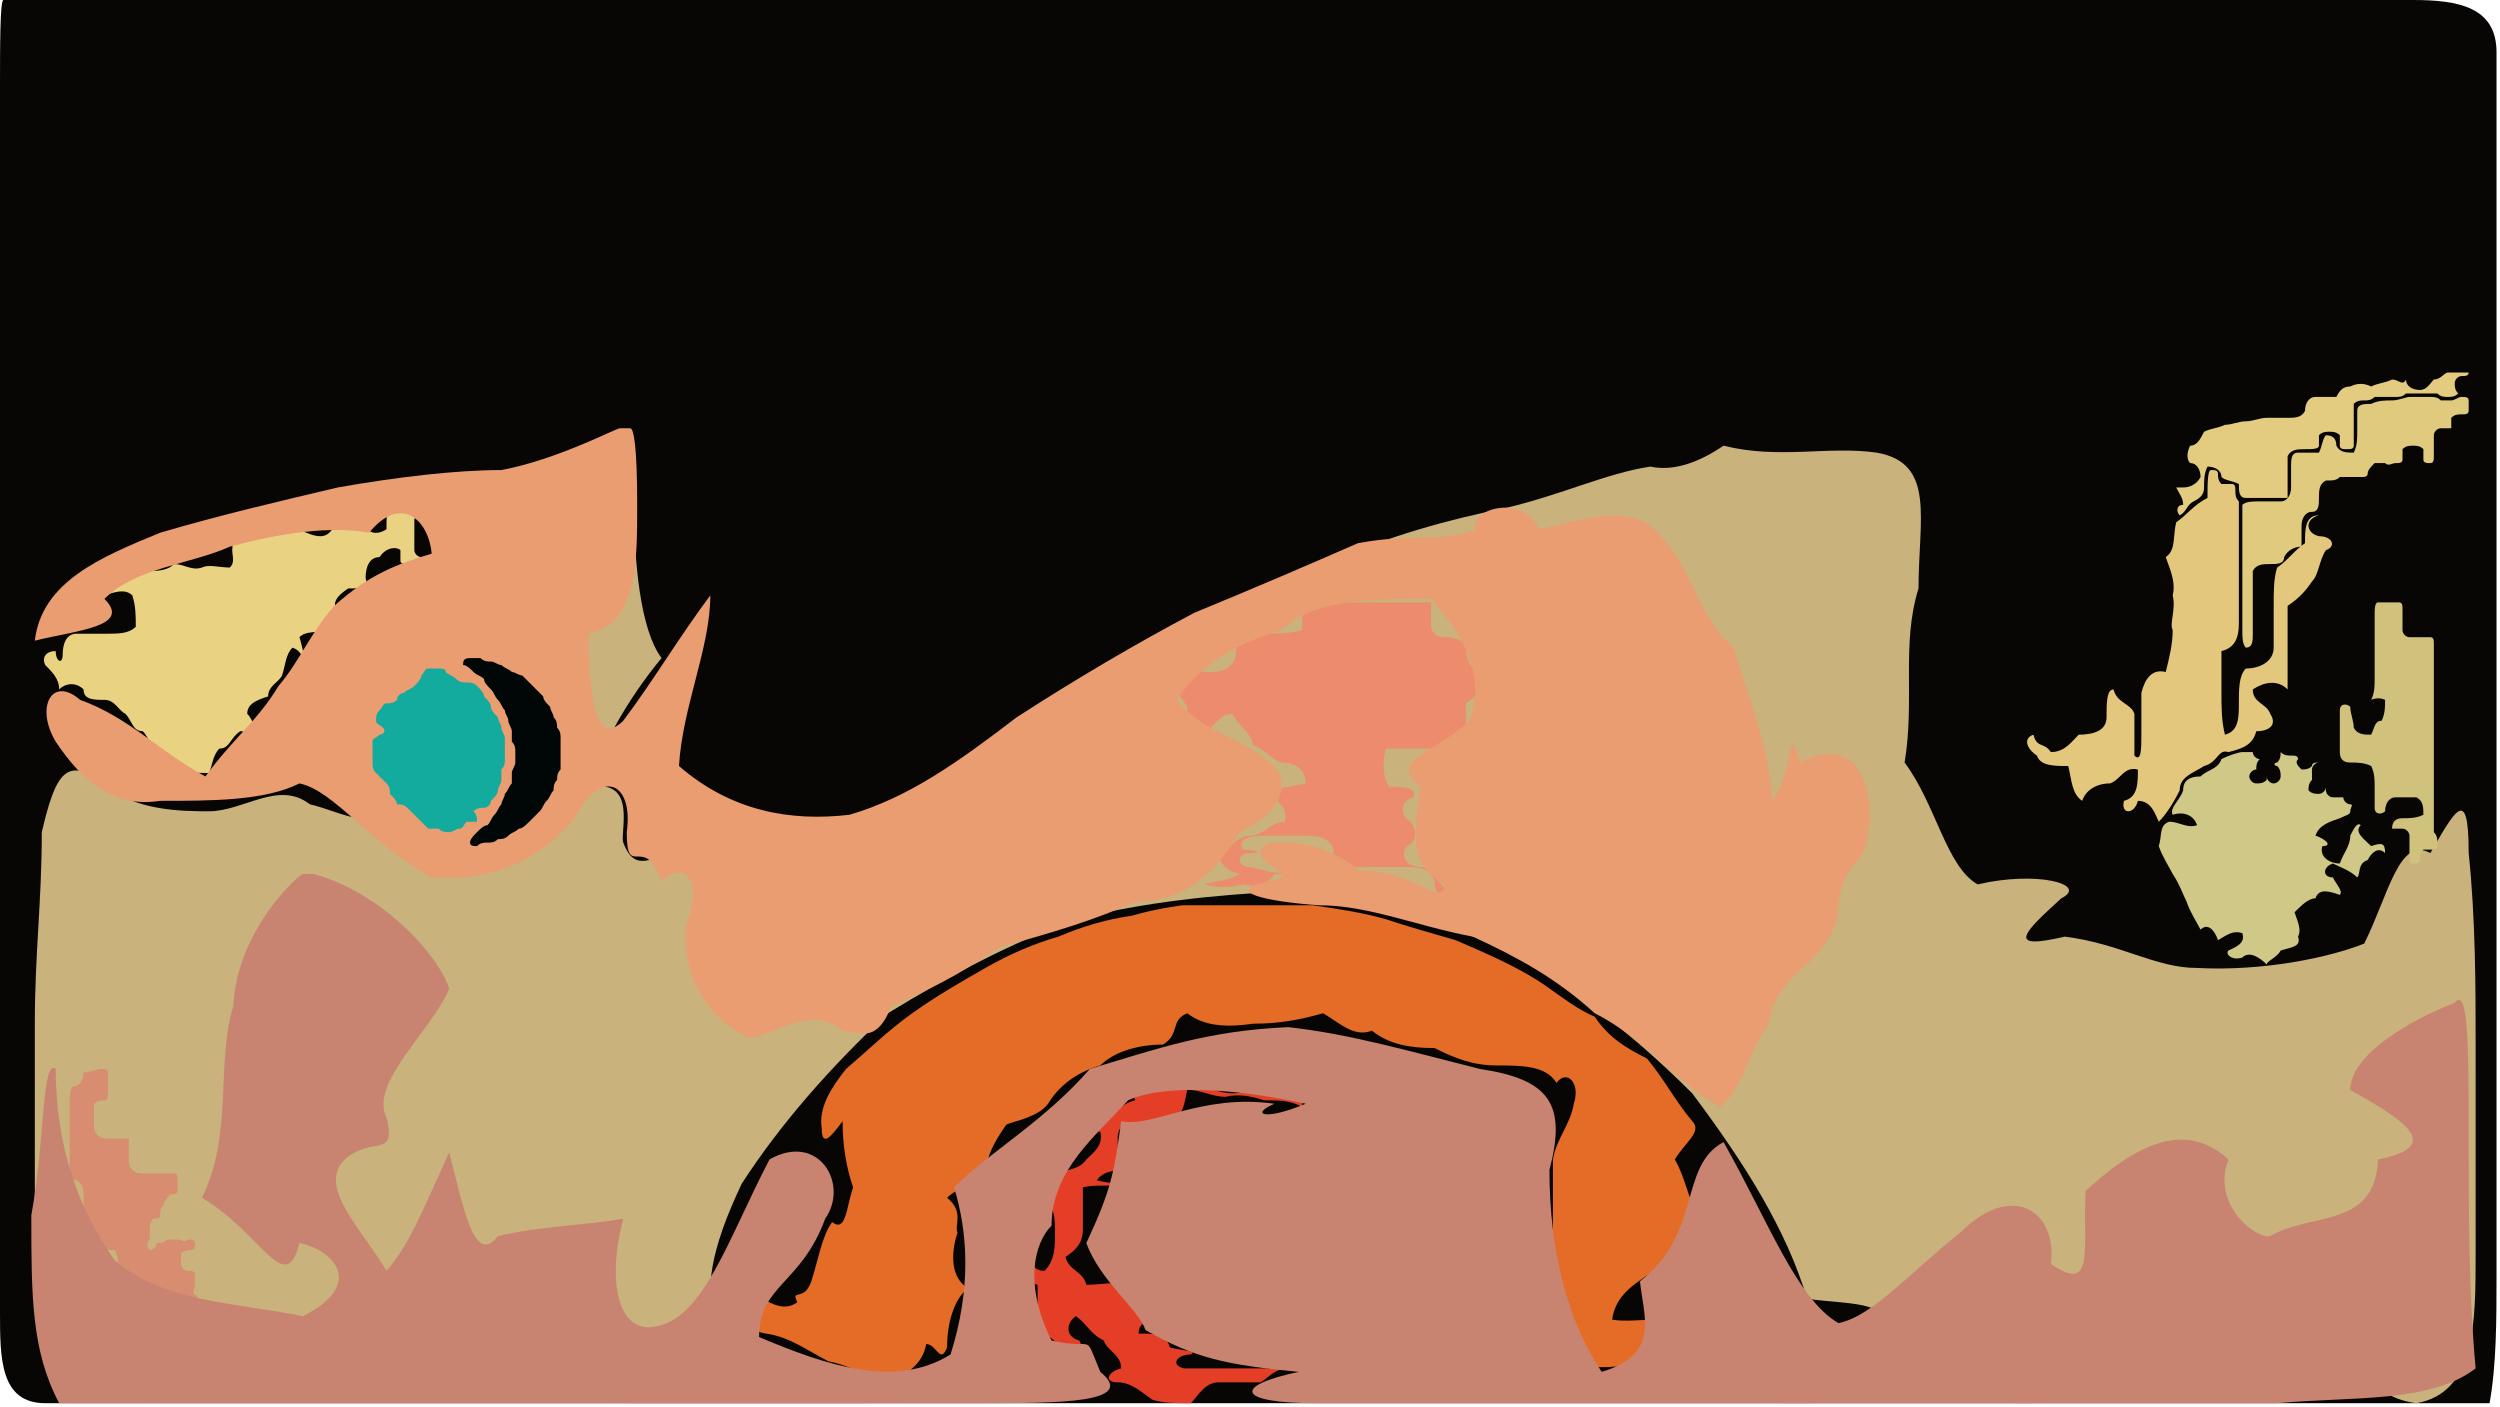 <?xml version="1.0" ?>
<svg xmlns="http://www.w3.org/2000/svg" version="1.1" width="718" height="404">
  <defs/>
  <g>
    <path d="M 1.0 0.0 C 2.0 0.0 3.0 0.0 4.0 0.0 C 5.0 0.0 6.0 0.0 7.0 0.0 C 8.0 0.0 17.0 0.0 30.0 0.0 C 43.0 0.0 56.0 0.0 69.0 0.0 C 82.0 0.0 95.0 0.0 108.0 0.0 C 121.0 0.0 134.0 0.0 147.0 0.0 C 160.0 0.0 173.0 0.0 186.0 0.0 C 199.0 0.0 212.0 0.0 225.0 0.0 C 238.0 0.0 251.0 0.0 264.0 0.0 C 277.0 0.0 290.0 0.0 303.0 0.0 C 316.0 0.0 329.0 0.0 342.0 0.0 C 355.0 0.0 368.0 0.0 381.0 0.0 C 394.0 0.0 407.0 0.0 420.0 0.0 C 433.0 0.0 446.0 0.0 459.0 0.0 C 472.0 0.0 485.0 0.0 498.0 0.0 C 511.0 0.0 524.0 0.0 537.0 0.0 C 550.0 0.0 563.0 0.0 576.0 0.0 C 589.0 0.0 602.0 0.0 615.0 0.0 C 628.0 0.0 641.0 0.0 654.0 0.0 C 667.0 0.0 680.0 0.0 693.0 0.0 C 706.0 0.0 717.0 2.0 717.0 15.0 C 717.0 28.0 717.0 41.0 717.0 54.0 C 717.0 67.0 717.0 80.0 717.0 93.0 C 717.0 106.0 717.0 119.0 717.0 132.0 C 717.0 145.0 717.0 158.0 717.0 171.0 C 717.0 184.0 717.0 197.0 717.0 210.0 C 717.0 223.0 717.0 236.0 717.0 249.0 C 717.0 262.0 717.0 275.0 717.0 288.0 C 717.0 301.0 717.0 314.0 717.0 327.0 C 717.0 340.0 717.0 353.0 717.0 366.0 C 717.0 379.0 717.0 392.0 715.0 403.0 C 702.0 403.0 689.0 403.0 676.0 403.0 C 663.0 403.0 650.0 403.0 637.0 403.0 C 624.0 403.0 611.0 403.0 598.0 403.0 C 585.0 403.0 572.0 403.0 559.0 403.0 C 546.0 403.0 533.0 403.0 520.0 403.0 C 507.0 403.0 494.0 403.0 481.0 403.0 C 468.0 403.0 455.0 403.0 442.0 403.0 C 429.0 403.0 416.0 403.0 403.0 403.0 C 390.0 403.0 377.0 403.0 364.0 403.0 C 351.0 403.0 338.0 403.0 325.0 403.0 C 312.0 403.0 299.0 403.0 286.0 403.0 C 273.0 403.0 260.0 403.0 247.0 403.0 C 234.0 403.0 221.0 403.0 208.0 403.0 C 195.0 403.0 182.0 403.0 169.0 403.0 C 156.0 403.0 143.0 403.0 130.0 403.0 C 117.0 403.0 104.0 403.0 91.0 403.0 C 78.0 403.0 65.0 403.0 52.0 403.0 C 39.0 403.0 26.0 403.0 13.0 403.0 C 0.0 403.0 0.0 390.0 0.0 377.0 C 0.0 364.0 0.0 351.0 0.0 338.0 C 0.0 325.0 0.0 312.0 0.0 299.0 C 0.0 286.0 0.0 273.0 0.0 260.0 C 0.0 247.0 0.0 234.0 0.0 221.0 C 0.0 208.0 0.0 195.0 0.0 182.0 C 0.0 169.0 0.0 156.0 0.0 143.0 C 0.0 130.0 0.0 117.0 0.0 104.0 C 0.0 91.0 0.0 78.0 0.0 65.0 C 0.0 52.0 0.0 39.0 0.0 26.0 C 0.0 13.0 0.0 0.0 1.0 0.0" stroke-width="0.0" fill="rgb(8, 6, 5)" opacity="1.0" stroke="rgb(67, 230, 155)" stroke-opacity="0.529" stroke-linecap="round" stroke-linejoin="round"/>
    <path d="M 176.0 124.0 C 177.0 124.0 181.0 124.0 182.0 142.0 C 182.0 162.0 184.0 181.0 190.0 189.0 C 180.0 201.0 171.0 217.0 170.0 226.0 C 183.0 224.0 178.0 239.0 179.0 242.0 C 182.0 250.0 186.0 247.0 193.0 245.0 C 207.0 245.0 225.0 241.0 238.0 249.0 C 247.0 237.0 264.0 231.0 279.0 224.0 C 289.0 210.0 304.0 200.0 324.0 188.0 C 343.0 178.0 361.0 169.0 381.0 162.0 C 398.0 154.0 417.0 149.0 432.0 146.0 C 449.0 142.0 461.0 136.0 474.0 134.0 C 483.0 136.0 492.0 130.0 495.0 128.0 C 511.0 132.0 525.0 128.0 539.0 130.0 C 556.0 133.0 551.0 149.0 551.0 169.0 C 546.0 185.0 550.0 201.0 547.0 219.0 C 556.0 231.0 559.0 249.0 568.0 254.0 C 585.0 250.0 600.0 254.0 592.0 258.0 C 581.0 268.0 576.0 273.0 593.0 269.0 C 609.0 271.0 619.0 278.0 631.0 278.0 C 650.0 279.0 669.0 275.0 679.0 271.0 C 686.0 257.0 689.0 240.0 698.0 245.0 C 705.0 233.0 709.0 225.0 709.0 245.0 C 711.0 264.0 711.0 284.0 711.0 300.0 C 711.0 320.0 711.0 340.0 711.0 360.0 C 711.0 380.0 711.0 400.0 694.0 403.0 C 678.0 401.0 677.0 386.0 670.0 391.0 C 669.0 403.0 649.0 403.0 638.0 397.0 C 656.0 391.0 656.0 387.0 637.0 393.0 C 620.0 403.0 600.0 403.0 580.0 403.0 C 560.0 403.0 563.0 400.0 583.0 395.0 C 603.0 389.0 598.0 388.0 578.0 393.0 C 558.0 398.0 538.0 403.0 520.0 403.0 C 500.0 403.0 480.0 403.0 485.0 400.0 C 505.0 390.0 525.0 382.0 541.0 386.0 C 545.0 373.0 533.0 375.0 519.0 373.0 C 513.0 353.0 501.0 334.0 486.0 314.0 C 467.0 295.0 448.0 281.0 429.0 271.0 C 409.0 264.0 389.0 259.0 369.0 256.0 C 349.0 257.0 329.0 259.0 309.0 264.0 C 290.0 271.0 273.0 280.0 255.0 291.0 C 238.0 307.0 224.0 323.0 213.0 340.0 C 205.0 357.0 199.0 375.0 210.0 388.0 C 230.0 391.0 245.0 401.0 265.0 401.0 C 284.0 403.0 264.0 403.0 244.0 403.0 C 224.0 403.0 204.0 403.0 184.0 403.0 C 164.0 403.0 144.0 403.0 124.0 394.0 C 107.0 387.0 89.0 397.0 69.0 393.0 C 58.0 393.0 54.0 394.0 45.0 403.0 C 25.0 403.0 10.0 398.0 20.0 386.0 C 19.0 384.0 10.0 374.0 10.0 354.0 C 10.0 334.0 10.0 314.0 10.0 294.0 C 10.0 274.0 12.0 259.0 12.0 239.0 C 16.0 222.0 19.0 217.0 30.0 225.0 C 38.0 233.0 53.0 233.0 60.0 233.0 C 70.0 233.0 80.0 224.0 89.0 231.0 C 98.0 233.0 113.0 242.0 104.0 224.0 C 105.0 204.0 121.0 189.0 117.0 184.0 C 116.0 174.0 134.0 175.0 136.0 160.0 C 132.0 148.0 134.0 136.0 150.0 138.0 C 155.0 134.0 175.0 124.0 176.0 124.0" stroke-width="0.0" fill="rgb(201, 178, 123)" opacity="1.0" stroke="rgb(117, 129, 124)" stroke-opacity="0.603" stroke-linecap="round" stroke-linejoin="round"/>
    <path d="M 340.0 260.0 C 341.0 260.0 342.0 260.0 343.0 260.0 C 344.0 260.0 345.0 260.0 346.0 260.0 C 347.0 260.0 348.0 260.0 349.0 260.0 C 350.0 260.0 351.0 260.0 352.0 260.0 C 353.0 260.0 354.0 260.0 355.0 260.0 C 356.0 260.0 357.0 260.0 358.0 260.0 C 359.0 260.0 360.0 260.0 361.0 260.0 C 362.0 260.0 363.0 260.0 364.0 260.0 C 365.0 260.0 366.0 260.0 367.0 260.0 C 368.0 260.0 370.0 260.0 377.0 260.0 C 384.0 261.0 391.0 262.0 398.0 264.0 C 404.0 266.0 411.0 268.0 418.0 270.0 C 425.0 273.0 432.0 276.0 439.0 280.0 C 446.0 284.0 451.0 289.0 458.0 292.0 C 462.0 298.0 467.0 301.0 473.0 304.0 C 478.0 310.0 481.0 316.0 486.0 322.0 C 489.0 325.0 484.0 328.0 481.0 333.0 C 484.0 338.0 485.0 345.0 488.0 350.0 C 486.0 356.0 479.0 361.0 475.0 365.0 C 469.0 369.0 464.0 372.0 463.0 379.0 C 469.0 380.0 475.0 378.0 479.0 380.0 C 480.0 387.0 474.0 388.0 469.0 391.0 C 466.0 393.0 459.0 393.0 452.0 392.0 C 451.0 386.0 451.0 379.0 448.0 374.0 C 446.0 368.0 446.0 361.0 446.0 354.0 C 446.0 347.0 446.0 340.0 446.0 333.0 C 447.0 327.0 451.0 323.0 452.0 317.0 C 454.0 311.0 450.0 307.0 447.0 311.0 C 444.0 306.0 437.0 306.0 430.0 306.0 C 423.0 306.0 418.0 304.0 412.0 301.0 C 405.0 301.0 399.0 300.0 394.0 296.0 C 389.0 298.0 385.0 294.0 380.0 291.0 C 373.0 293.0 367.0 294.0 360.0 294.0 C 353.0 295.0 346.0 295.0 341.0 291.0 C 336.0 293.0 339.0 297.0 334.0 300.0 C 327.0 300.0 320.0 302.0 316.0 306.0 C 309.0 308.0 304.0 312.0 301.0 317.0 C 298.0 321.0 291.0 322.0 289.0 323.0 C 287.0 326.0 284.0 330.0 283.0 336.0 C 283.0 340.0 276.0 340.0 272.0 344.0 C 277.0 348.0 274.0 352.0 275.0 354.0 C 273.0 360.0 273.0 367.0 278.0 370.0 C 274.0 373.0 272.0 380.0 272.0 387.0 C 270.0 392.0 269.0 386.0 266.0 386.0 C 265.0 392.0 260.0 395.0 255.0 397.0 C 250.0 396.0 244.0 392.0 238.0 391.0 C 232.0 388.0 227.0 384.0 220.0 383.0 C 213.0 382.0 211.0 376.0 217.0 371.0 C 220.0 374.0 225.0 377.0 229.0 374.0 C 227.0 370.0 231.0 374.0 233.0 368.0 C 235.0 362.0 236.0 355.0 239.0 351.0 C 243.0 354.0 243.0 347.0 245.0 341.0 C 243.0 335.0 242.0 329.0 242.0 322.0 C 239.0 326.0 236.0 330.0 236.0 324.0 C 235.0 318.0 239.0 312.0 243.0 307.0 C 250.0 301.0 255.0 296.0 262.0 291.0 C 269.0 286.0 276.0 282.0 283.0 278.0 C 290.0 274.0 297.0 271.0 304.0 269.0 C 311.0 266.0 318.0 264.0 325.0 263.0 C 332.0 261.0 339.0 260.0 340.0 260.0" stroke-width="0.0" fill="rgb(228, 108, 38)" opacity="1.0" stroke="rgb(52, 191, 23)" stroke-opacity="0.514" stroke-linecap="round" stroke-linejoin="round"/>
    <path d="M 375.0 173.0 C 376.0 173.0 377.0 173.0 378.0 173.0 C 379.0 173.0 380.0 173.0 381.0 173.0 C 382.0 173.0 383.0 173.0 384.0 173.0 C 385.0 173.0 386.0 173.0 387.0 173.0 C 388.0 173.0 389.0 173.0 390.0 173.0 C 391.0 173.0 392.0 173.0 393.0 173.0 C 394.0 173.0 395.0 173.0 396.0 173.0 C 397.0 173.0 398.0 173.0 399.0 173.0 C 400.0 173.0 401.0 173.0 402.0 173.0 C 403.0 173.0 404.0 173.0 405.0 173.0 C 406.0 173.0 407.0 173.0 408.0 173.0 C 409.0 173.0 410.0 173.0 411.0 173.0 C 411.0 174.0 411.0 175.0 411.0 176.0 C 411.0 177.0 411.0 178.0 411.0 179.0 C 411.0 180.0 411.0 181.0 412.0 182.0 C 413.0 183.0 414.0 183.0 415.0 183.0 C 416.0 183.0 420.0 183.0 421.0 186.0 C 421.0 190.0 423.0 193.0 426.0 194.0 C 426.0 198.0 424.0 200.0 421.0 202.0 C 421.0 206.0 421.0 210.0 421.0 214.0 C 418.0 215.0 414.0 215.0 410.0 215.0 C 406.0 215.0 402.0 215.0 398.0 215.0 C 397.0 219.0 397.0 223.0 399.0 226.0 C 403.0 226.0 407.0 226.0 406.0 229.0 C 402.0 230.0 402.0 234.0 405.0 236.0 C 407.0 238.0 407.0 242.0 404.0 243.0 C 402.0 246.0 404.0 249.0 408.0 249.0 C 412.0 249.0 412.0 253.0 415.0 255.0 C 416.0 258.0 419.0 260.0 417.0 262.0 C 415.0 259.0 412.0 257.0 412.0 253.0 C 411.0 249.0 407.0 249.0 403.0 249.0 C 399.0 249.0 395.0 249.0 391.0 249.0 C 387.0 249.0 383.0 249.0 383.0 245.0 C 383.0 241.0 379.0 240.0 375.0 240.0 C 371.0 240.0 367.0 240.0 363.0 240.0 C 359.0 240.0 355.0 241.0 357.0 244.0 C 361.0 244.0 363.0 245.0 359.0 245.0 C 355.0 245.0 355.0 249.0 359.0 249.0 C 363.0 250.0 367.0 251.0 371.0 251.0 C 374.0 252.0 372.0 255.0 370.0 253.0 C 374.0 252.0 370.0 251.0 366.0 251.0 C 364.0 254.0 361.0 255.0 357.0 254.0 C 353.0 255.0 349.0 255.0 346.0 254.0 C 349.0 253.0 353.0 253.0 356.0 251.0 C 352.0 250.0 350.0 248.0 350.0 244.0 C 354.0 244.0 355.0 240.0 359.0 240.0 C 363.0 240.0 365.0 236.0 369.0 236.0 C 370.0 232.0 367.0 230.0 364.0 228.0 C 367.0 226.0 371.0 226.0 375.0 225.0 C 375.0 221.0 372.0 219.0 368.0 219.0 C 365.0 218.0 363.0 215.0 360.0 214.0 C 359.0 210.0 356.0 209.0 354.0 205.0 C 350.0 205.0 349.0 209.0 346.0 210.0 C 342.0 210.0 341.0 207.0 341.0 203.0 C 339.0 200.0 337.0 198.0 337.0 194.0 C 340.0 193.0 344.0 193.0 348.0 193.0 C 352.0 193.0 355.0 191.0 355.0 187.0 C 355.0 183.0 358.0 182.0 362.0 182.0 C 366.0 182.0 370.0 182.0 374.0 181.0 C 374.0 177.0 374.0 173.0 375.0 173.0" stroke-width="0.0" fill="rgb(236, 140, 109)" opacity="1.0" stroke="rgb(48, 229, 147)" stroke-opacity="0.837" stroke-linecap="round" stroke-linejoin="round"/>
    <path d="M 323.0 311.0 C 324.0 311.0 325.0 311.0 326.0 312.0 C 327.0 312.0 328.0 312.0 329.0 312.0 C 330.0 312.0 331.0 312.0 332.0 312.0 C 335.0 312.0 339.0 311.0 343.0 312.0 C 347.0 312.0 350.0 314.0 354.0 314.0 C 358.0 314.0 361.0 312.0 365.0 312.0 C 369.0 312.0 373.0 312.0 374.0 316.0 C 374.0 320.0 374.0 322.0 371.0 320.0 C 369.0 323.0 366.0 321.0 362.0 321.0 C 358.0 321.0 354.0 321.0 351.0 320.0 C 355.0 321.0 359.0 321.0 363.0 321.0 C 367.0 320.0 371.0 320.0 374.0 318.0 C 371.0 316.0 367.0 316.0 363.0 316.0 C 360.0 315.0 356.0 314.0 352.0 315.0 C 348.0 315.0 345.0 313.0 341.0 313.0 C 340.0 317.0 340.0 321.0 336.0 321.0 C 332.0 321.0 330.0 324.0 333.0 326.0 C 333.0 326.0 329.0 326.0 326.0 324.0 C 324.0 321.0 321.0 323.0 321.0 327.0 C 321.0 331.0 321.0 335.0 325.0 336.0 C 321.0 336.0 317.0 336.0 315.0 339.0 C 319.0 340.0 323.0 340.0 323.0 340.0 C 319.0 341.0 315.0 340.0 311.0 341.0 C 311.0 345.0 311.0 349.0 311.0 353.0 C 311.0 357.0 309.0 359.0 306.0 361.0 C 307.0 365.0 311.0 365.0 312.0 369.0 C 316.0 369.0 320.0 368.0 324.0 369.0 C 326.0 372.0 329.0 374.0 327.0 374.0 C 327.0 378.0 331.0 379.0 335.0 379.0 C 331.0 379.0 327.0 379.0 327.0 383.0 C 331.0 383.0 335.0 383.0 336.0 387.0 C 340.0 388.0 344.0 388.0 342.0 389.0 C 338.0 389.0 336.0 392.0 340.0 393.0 C 344.0 393.0 348.0 393.0 352.0 393.0 C 356.0 393.0 360.0 393.0 364.0 393.0 C 368.0 393.0 372.0 393.0 370.0 393.0 C 366.0 393.0 364.0 396.0 362.0 397.0 C 358.0 397.0 354.0 397.0 350.0 397.0 C 346.0 397.0 344.0 401.0 342.0 403.0 C 338.0 403.0 334.0 403.0 331.0 402.0 C 328.0 400.0 325.0 397.0 321.0 397.0 C 317.0 397.0 318.0 394.0 322.0 393.0 C 322.0 389.0 318.0 388.0 317.0 385.0 C 313.0 383.0 312.0 380.0 309.0 378.0 C 306.0 380.0 306.0 384.0 310.0 385.0 C 311.0 388.0 315.0 389.0 314.0 392.0 C 310.0 392.0 308.0 390.0 305.0 387.0 C 303.0 385.0 300.0 383.0 298.0 381.0 C 298.0 377.0 298.0 373.0 298.0 369.0 C 294.0 368.0 293.0 365.0 295.0 362.0 C 293.0 359.0 293.0 355.0 296.0 357.0 C 295.0 361.0 296.0 365.0 300.0 365.0 C 303.0 362.0 303.0 358.0 303.0 354.0 C 303.0 350.0 303.0 346.0 299.0 344.0 C 298.0 341.0 302.0 341.0 303.0 337.0 C 306.0 336.0 310.0 336.0 312.0 333.0 C 314.0 331.0 317.0 329.0 316.0 325.0 C 312.0 325.0 313.0 322.0 317.0 321.0 C 320.0 320.0 322.0 317.0 326.0 316.0 C 325.0 312.0 322.0 311.0 323.0 311.0" stroke-width="0.0" fill="rgb(228, 63, 38)" opacity="1.0" stroke="rgb(212, 183, 232)" stroke-opacity="0.9" stroke-linecap="round" stroke-linejoin="round"/>
    <path d="M 635.0 135.0 C 636.0 135.0 637.0 135.0 637.0 136.0 C 637.0 137.0 637.0 138.0 638.0 139.0 C 639.0 139.0 640.0 139.0 641.0 139.0 C 642.0 139.0 642.0 140.0 642.0 141.0 C 642.0 142.0 642.0 143.0 643.0 144.0 C 643.0 145.0 643.0 146.0 643.0 147.0 C 643.0 148.0 643.0 149.0 643.0 150.0 C 643.0 151.0 643.0 152.0 643.0 153.0 C 643.0 154.0 643.0 155.0 643.0 156.0 C 643.0 157.0 643.0 158.0 643.0 159.0 C 643.0 160.0 643.0 161.0 643.0 162.0 C 643.0 163.0 643.0 164.0 643.0 165.0 C 643.0 166.0 643.0 167.0 643.0 168.0 C 643.0 171.0 643.0 175.0 643.0 179.0 C 643.0 183.0 642.0 186.0 638.0 187.0 C 638.0 191.0 638.0 195.0 638.0 199.0 C 638.0 203.0 638.0 207.0 639.0 211.0 C 643.0 210.0 643.0 206.0 643.0 202.0 C 643.0 198.0 643.0 194.0 645.0 192.0 C 649.0 192.0 653.0 190.0 653.0 186.0 C 653.0 182.0 653.0 178.0 653.0 174.0 C 653.0 170.0 653.0 166.0 654.0 163.0 C 657.0 161.0 659.0 158.0 662.0 156.0 C 662.0 152.0 662.0 148.0 666.0 148.0 C 662.0 149.0 662.0 153.0 666.0 154.0 C 670.0 154.0 671.0 157.0 668.0 158.0 C 666.0 161.0 666.0 165.0 664.0 167.0 C 662.0 170.0 660.0 172.0 657.0 174.0 C 657.0 178.0 657.0 182.0 657.0 186.0 C 657.0 190.0 657.0 194.0 657.0 198.0 C 654.0 195.0 650.0 196.0 647.0 198.0 C 647.0 202.0 651.0 202.0 652.0 205.0 C 654.0 208.0 652.0 210.0 648.0 210.0 C 647.0 214.0 644.0 215.0 640.0 216.0 C 637.0 215.0 637.0 219.0 633.0 220.0 C 630.0 222.0 626.0 223.0 626.0 227.0 C 624.0 231.0 622.0 234.0 620.0 236.0 C 619.0 234.0 618.0 230.0 614.0 230.0 C 613.0 234.0 609.0 234.0 610.0 230.0 C 614.0 229.0 614.0 225.0 614.0 221.0 C 610.0 220.0 609.0 224.0 606.0 225.0 C 602.0 225.0 599.0 227.0 598.0 230.0 C 595.0 228.0 595.0 224.0 594.0 220.0 C 590.0 220.0 586.0 220.0 585.0 217.0 C 582.0 215.0 581.0 212.0 584.0 211.0 C 585.0 215.0 587.0 213.0 589.0 216.0 C 593.0 216.0 595.0 213.0 597.0 211.0 C 601.0 211.0 605.0 210.0 605.0 206.0 C 605.0 202.0 605.0 198.0 607.0 198.0 C 608.0 202.0 612.0 202.0 613.0 205.0 C 613.0 209.0 613.0 213.0 613.0 217.0 C 615.0 219.0 615.0 215.0 615.0 211.0 C 615.0 207.0 615.0 203.0 615.0 199.0 C 616.0 195.0 618.0 192.0 622.0 193.0 C 623.0 189.0 624.0 185.0 624.0 181.0 C 623.0 179.0 625.0 175.0 624.0 171.0 C 625.0 167.0 623.0 163.0 622.0 160.0 C 625.0 158.0 624.0 154.0 625.0 150.0 C 628.0 148.0 630.0 145.0 634.0 143.0 C 634.0 139.0 634.0 135.0 635.0 135.0" stroke-width="0.0" fill="rgb(227, 199, 125)" opacity="1.0" stroke="rgb(110, 122, 46)" stroke-opacity="0.407" stroke-linecap="round" stroke-linejoin="round"/>
    <path d="M 29.0 307.0 C 30.0 307.0 31.0 307.0 31.0 308.0 C 31.0 309.0 31.0 310.0 31.0 311.0 C 31.0 312.0 31.0 313.0 31.0 314.0 C 31.0 315.0 31.0 316.0 30.0 316.0 C 29.0 316.0 28.0 316.0 27.0 317.0 C 27.0 318.0 27.0 319.0 27.0 320.0 C 27.0 321.0 27.0 322.0 27.0 323.0 C 27.0 324.0 27.0 325.0 28.0 326.0 C 29.0 327.0 30.0 327.0 31.0 327.0 C 32.0 327.0 33.0 327.0 34.0 327.0 C 35.0 327.0 36.0 327.0 37.0 327.0 C 37.0 328.0 37.0 329.0 37.0 330.0 C 37.0 331.0 37.0 332.0 37.0 333.0 C 37.0 334.0 37.0 335.0 38.0 336.0 C 39.0 337.0 40.0 337.0 41.0 337.0 C 42.0 337.0 43.0 337.0 44.0 337.0 C 45.0 337.0 46.0 337.0 47.0 337.0 C 48.0 337.0 49.0 337.0 50.0 337.0 C 51.0 337.0 51.0 338.0 51.0 339.0 C 51.0 340.0 51.0 341.0 51.0 342.0 C 51.0 343.0 50.0 343.0 49.0 343.0 C 48.0 344.0 47.0 345.0 47.0 346.0 C 46.0 347.0 46.0 348.0 46.0 349.0 C 46.0 350.0 45.0 350.0 44.0 350.0 C 43.0 351.0 43.0 352.0 43.0 353.0 C 43.0 354.0 43.0 355.0 43.0 356.0 C 42.0 357.0 42.0 358.0 43.0 359.0 C 44.0 359.0 45.0 358.0 45.0 357.0 C 46.0 357.0 47.0 357.0 48.0 356.0 C 49.0 356.0 50.0 356.0 51.0 356.0 C 52.0 356.0 53.0 357.0 54.0 356.0 C 55.0 356.0 56.0 356.0 56.0 357.0 C 56.0 358.0 56.0 359.0 55.0 359.0 C 54.0 359.0 53.0 359.0 52.0 360.0 C 52.0 361.0 52.0 362.0 52.0 363.0 C 52.0 364.0 53.0 365.0 54.0 365.0 C 55.0 365.0 56.0 365.0 56.0 366.0 C 56.0 367.0 56.0 368.0 56.0 369.0 C 56.0 370.0 55.0 371.0 56.0 372.0 C 57.0 372.0 57.0 373.0 56.0 373.0 C 55.0 373.0 54.0 373.0 53.0 373.0 C 52.0 373.0 51.0 373.0 50.0 373.0 C 49.0 373.0 48.0 373.0 47.0 373.0 C 46.0 373.0 45.0 373.0 44.0 373.0 C 44.0 372.0 44.0 371.0 43.0 369.0 C 41.0 368.0 39.0 368.0 37.0 368.0 C 35.0 368.0 34.0 367.0 34.0 365.0 C 34.0 363.0 34.0 361.0 33.0 359.0 C 31.0 359.0 29.0 359.0 27.0 359.0 C 25.0 359.0 24.0 358.0 24.0 356.0 C 24.0 354.0 24.0 352.0 24.0 350.0 C 24.0 348.0 24.0 346.0 24.0 344.0 C 24.0 342.0 24.0 340.0 22.0 339.0 C 20.0 339.0 20.0 337.0 20.0 335.0 C 20.0 333.0 20.0 331.0 20.0 329.0 C 20.0 327.0 20.0 325.0 20.0 323.0 C 20.0 321.0 20.0 319.0 20.0 317.0 C 20.0 315.0 20.0 313.0 21.0 312.0 C 23.0 312.0 24.0 310.0 24.0 308.0 C 26.0 308.0 28.0 307.0 29.0 307.0" stroke-width="0.0" fill="rgb(216, 140, 112)" opacity="1.0" stroke="rgb(186, 24, 62)" stroke-opacity="0.172" stroke-linecap="round" stroke-linejoin="round"/>
    <path d="M 119.0 142.0 C 120.0 142.0 121.0 142.0 121.0 143.0 C 122.0 144.0 123.0 144.0 124.0 144.0 C 124.0 145.0 124.0 146.0 124.0 147.0 C 124.0 148.0 123.0 148.0 122.0 148.0 C 121.0 148.0 120.0 148.0 119.0 149.0 C 119.0 150.0 119.0 151.0 119.0 152.0 C 119.0 153.0 119.0 154.0 119.0 155.0 C 119.0 156.0 119.0 157.0 119.0 158.0 C 119.0 159.0 120.0 160.0 121.0 160.0 C 122.0 160.0 123.0 160.0 124.0 160.0 C 125.0 160.0 125.0 161.0 126.0 162.0 C 125.0 162.0 124.0 162.0 123.0 162.0 C 122.0 162.0 121.0 162.0 120.0 162.0 C 119.0 163.0 118.0 162.0 117.0 162.0 C 116.0 162.0 115.0 162.0 115.0 161.0 C 115.0 160.0 115.0 159.0 115.0 158.0 C 114.0 157.0 111.0 157.0 109.0 160.0 C 106.0 160.0 105.0 163.0 105.0 166.0 C 106.0 169.0 103.0 169.0 100.0 169.0 C 97.0 171.0 95.0 173.0 97.0 176.0 C 95.0 177.0 92.0 178.0 92.0 181.0 C 91.0 182.0 88.0 181.0 86.0 183.0 C 87.0 186.0 87.0 189.0 89.0 191.0 C 87.0 190.0 87.0 187.0 84.0 186.0 C 82.0 188.0 82.0 191.0 81.0 194.0 C 80.0 196.0 77.0 197.0 77.0 200.0 C 74.0 201.0 71.0 202.0 71.0 205.0 C 73.0 207.0 73.0 210.0 75.0 212.0 C 72.0 213.0 72.0 210.0 69.0 210.0 C 66.0 212.0 66.0 215.0 63.0 215.0 C 61.0 217.0 61.0 220.0 60.0 222.0 C 57.0 222.0 54.0 222.0 51.0 221.0 C 48.0 220.0 48.0 217.0 46.0 215.0 C 43.0 215.0 43.0 212.0 41.0 210.0 C 38.0 210.0 38.0 207.0 36.0 205.0 C 34.0 204.0 33.0 201.0 30.0 201.0 C 27.0 201.0 24.0 201.0 24.0 198.0 C 22.0 196.0 19.0 196.0 17.0 198.0 C 17.0 195.0 15.0 193.0 13.0 191.0 C 12.0 189.0 13.0 187.0 16.0 187.0 C 16.0 190.0 18.0 191.0 18.0 188.0 C 18.0 185.0 19.0 182.0 22.0 182.0 C 25.0 182.0 28.0 182.0 31.0 182.0 C 34.0 182.0 37.0 182.0 39.0 180.0 C 39.0 177.0 39.0 174.0 38.0 171.0 C 36.0 169.0 33.0 170.0 30.0 171.0 C 29.0 169.0 30.0 167.0 33.0 167.0 C 36.0 166.0 39.0 164.0 42.0 164.0 C 45.0 164.0 48.0 164.0 50.0 162.0 C 53.0 162.0 55.0 164.0 58.0 163.0 C 60.0 162.0 63.0 163.0 66.0 163.0 C 68.0 161.0 66.0 159.0 67.0 156.0 C 69.0 154.0 72.0 153.0 75.0 154.0 C 78.0 153.0 81.0 154.0 84.0 152.0 C 87.0 152.0 89.0 154.0 92.0 154.0 C 95.0 154.0 96.0 151.0 97.0 149.0 C 100.0 149.0 103.0 149.0 105.0 150.0 C 105.0 153.0 108.0 154.0 111.0 152.0 C 111.0 149.0 111.0 146.0 112.0 143.0 C 115.0 143.0 118.0 142.0 119.0 142.0" stroke-width="0.0" fill="rgb(233, 210, 129)" opacity="1.0" stroke="rgb(249, 157, 205)" stroke-opacity="0.865" stroke-linecap="round" stroke-linejoin="round"/>
    <path d="M 87.0 251.0 C 88.0 251.0 89.0 251.0 90.0 251.0 C 109.0 256.0 126.0 274.0 129.0 284.0 C 124.0 296.0 106.0 311.0 111.0 321.0 C 114.0 333.0 107.0 326.0 99.0 333.0 C 91.0 341.0 104.0 353.0 111.0 365.0 C 118.0 357.0 122.0 346.0 129.0 331.0 C 133.0 346.0 136.0 364.0 143.0 355.0 C 156.0 352.0 168.0 352.0 179.0 350.0 C 174.0 369.0 178.0 383.0 188.0 381.0 C 202.0 379.0 209.0 356.0 221.0 333.0 C 235.0 325.0 244.0 340.0 237.0 350.0 C 230.0 369.0 218.0 369.0 218.0 384.0 C 237.0 392.0 257.0 399.0 273.0 389.0 C 279.0 370.0 278.0 354.0 274.0 341.0 C 284.0 331.0 300.0 322.0 313.0 307.0 C 333.0 301.0 347.0 296.0 370.0 295.0 C 388.0 297.0 405.0 302.0 425.0 307.0 C 445.0 310.0 450.0 317.0 445.0 336.0 C 445.0 359.0 450.0 379.0 460.0 394.0 C 477.0 389.0 472.0 378.0 471.0 368.0 C 489.0 354.0 482.0 335.0 495.0 328.0 C 508.0 351.0 516.0 373.0 528.0 380.0 C 538.0 378.0 549.0 365.0 563.0 354.0 C 578.0 339.0 591.0 348.0 589.0 363.0 C 602.0 372.0 598.0 358.0 599.0 342.0 C 610.0 332.0 626.0 320.0 640.0 333.0 C 635.0 346.0 648.0 356.0 652.0 355.0 C 664.0 348.0 682.0 353.0 683.0 333.0 C 703.0 329.0 689.0 321.0 675.0 313.0 C 675.0 303.0 692.0 293.0 705.0 288.0 C 709.0 283.0 709.0 302.0 709.0 325.0 C 709.0 348.0 709.0 371.0 711.0 393.0 C 698.0 403.0 676.0 401.0 654.0 403.0 C 631.0 403.0 608.0 403.0 585.0 403.0 C 562.0 403.0 539.0 403.0 516.0 403.0 C 493.0 403.0 470.0 403.0 447.0 403.0 C 424.0 403.0 401.0 403.0 378.0 403.0 C 355.0 403.0 354.0 398.0 373.0 394.0 C 352.0 392.0 343.0 390.0 329.0 382.0 C 327.0 376.0 316.0 368.0 312.0 357.0 C 319.0 342.0 320.0 337.0 322.0 322.0 C 331.0 324.0 345.0 314.0 366.0 317.0 C 359.0 320.0 363.0 322.0 375.0 317.0 C 357.0 313.0 335.0 311.0 324.0 316.0 C 315.0 326.0 302.0 336.0 302.0 352.0 C 297.0 357.0 294.0 369.0 302.0 385.0 C 315.0 388.0 311.0 382.0 316.0 394.0 C 327.0 403.0 304.0 403.0 281.0 403.0 C 258.0 403.0 235.0 403.0 212.0 403.0 C 189.0 403.0 166.0 403.0 143.0 403.0 C 122.0 403.0 99.0 403.0 86.0 403.0 C 63.0 403.0 40.0 403.0 17.0 403.0 C 9.0 388.0 9.0 372.0 9.0 349.0 C 13.0 327.0 12.0 304.0 16.0 307.0 C 16.0 330.0 23.0 348.0 33.0 362.0 C 47.0 374.0 67.0 374.0 87.0 378.0 C 105.0 369.0 96.0 359.0 86.0 357.0 C 82.0 373.0 75.0 354.0 58.0 344.0 C 67.0 326.0 62.0 305.0 67.0 289.0 C 68.0 267.0 86.0 251.0 87.0 251.0" stroke-width="0.0" fill="rgb(200, 132, 113)" opacity="1.0" stroke="rgb(144, 214, 205)" stroke-opacity="0.41" stroke-linecap="round" stroke-linejoin="round"/>
    <path d="M 178.0 123.0 C 179.0 123.0 180.0 123.0 181.0 123.0 C 182.0 123.0 183.0 128.0 183.0 145.0 C 183.0 162.0 183.0 179.0 169.0 182.0 C 169.0 199.0 171.0 215.0 179.0 207.0 C 188.0 195.0 195.0 183.0 204.0 171.0 C 204.0 186.0 196.0 203.0 195.0 220.0 C 210.0 233.0 227.0 236.0 244.0 234.0 C 261.0 229.0 275.0 219.0 292.0 206.0 C 309.0 195.0 326.0 185.0 343.0 176.0 C 360.0 169.0 374.0 163.0 390.0 156.0 C 406.0 153.0 414.0 156.0 424.0 152.0 C 421.0 147.0 437.0 141.0 442.0 152.0 C 456.0 149.0 469.0 144.0 477.0 154.0 C 486.0 163.0 488.0 178.0 498.0 186.0 C 502.0 201.0 508.0 213.0 509.0 230.0 C 516.0 220.0 513.0 206.0 517.0 219.0 C 528.0 213.0 537.0 218.0 537.0 235.0 C 536.0 252.0 530.0 244.0 528.0 260.0 C 527.0 277.0 510.0 278.0 508.0 294.0 C 502.0 302.0 501.0 312.0 494.0 318.0 C 479.0 309.0 472.0 298.0 458.0 291.0 C 447.0 281.0 436.0 275.0 423.0 269.0 C 407.0 266.0 393.0 260.0 379.0 260.0 C 364.0 259.0 350.0 256.0 365.0 253.0 C 375.0 251.0 358.0 248.0 363.0 243.0 C 364.0 241.0 381.0 241.0 390.0 250.0 C 407.0 250.0 414.0 261.0 415.0 254.0 C 403.0 248.0 407.0 235.0 408.0 226.0 C 398.0 218.0 413.0 216.0 422.0 207.0 C 427.0 194.0 420.0 182.0 411.0 172.0 C 394.0 172.0 377.0 172.0 368.0 181.0 C 354.0 185.0 344.0 192.0 338.0 201.0 C 346.0 211.0 356.0 211.0 366.0 220.0 C 370.0 225.0 369.0 233.0 356.0 239.0 C 349.0 251.0 340.0 259.0 326.0 259.0 C 315.0 264.0 302.0 268.0 287.0 272.0 C 274.0 281.0 267.0 284.0 256.0 289.0 C 252.0 299.0 248.0 297.0 242.0 296.0 C 232.0 288.0 222.0 298.0 215.0 298.0 C 203.0 292.0 196.0 281.0 197.0 266.0 C 202.0 253.0 197.0 247.0 190.0 253.0 C 185.0 239.0 180.0 253.0 180.0 239.0 C 182.0 225.0 173.0 220.0 165.0 235.0 C 154.0 248.0 141.0 253.0 124.0 252.0 C 107.0 243.0 96.0 227.0 86.0 225.0 C 76.0 230.0 61.0 230.0 46.0 230.0 C 33.0 232.0 24.0 225.0 16.0 213.0 C 10.0 203.0 15.0 194.0 23.0 201.0 C 37.0 206.0 46.0 216.0 59.0 223.0 C 67.0 212.0 74.0 207.0 80.0 197.0 C 86.0 190.0 89.0 182.0 96.0 174.0 C 106.0 165.0 114.0 162.0 124.0 159.0 C 123.0 149.0 115.0 142.0 106.0 153.0 C 95.0 151.0 81.0 153.0 66.0 157.0 C 55.0 162.0 39.0 163.0 30.0 172.0 C 38.0 180.0 22.0 181.0 10.0 184.0 C 12.0 167.0 29.0 160.0 46.0 153.0 C 63.0 148.0 80.0 144.0 97.0 140.0 C 114.0 137.0 131.0 135.0 144.0 135.0 C 160.0 132.0 177.0 123.0 178.0 123.0" stroke-width="0.0" fill="rgb(233, 157, 113)" opacity="1.0" stroke="rgb(178, 211, 125)" stroke-opacity="0.364" stroke-linecap="round" stroke-linejoin="round"/>
    <path d="M 135.0 189.0 C 136.0 189.0 137.0 189.0 138.0 189.0 C 139.0 190.0 140.0 190.0 141.0 190.0 C 142.0 190.0 143.0 191.0 144.0 191.0 C 145.0 192.0 146.0 192.0 147.0 193.0 C 148.0 193.0 149.0 194.0 150.0 194.0 C 151.0 195.0 152.0 196.0 153.0 197.0 C 154.0 198.0 155.0 199.0 156.0 200.0 C 156.0 201.0 157.0 202.0 158.0 203.0 C 158.0 204.0 159.0 205.0 159.0 206.0 C 160.0 207.0 160.0 208.0 160.0 209.0 C 161.0 210.0 161.0 211.0 161.0 212.0 C 161.0 213.0 161.0 214.0 161.0 215.0 C 161.0 216.0 161.0 217.0 161.0 218.0 C 161.0 219.0 161.0 220.0 161.0 221.0 C 160.0 222.0 160.0 223.0 160.0 224.0 C 159.0 225.0 159.0 226.0 159.0 227.0 C 158.0 228.0 158.0 229.0 157.0 230.0 C 156.0 231.0 156.0 232.0 155.0 233.0 C 154.0 234.0 153.0 235.0 152.0 236.0 C 151.0 237.0 150.0 238.0 149.0 238.0 C 148.0 239.0 147.0 239.0 146.0 240.0 C 145.0 241.0 144.0 241.0 143.0 241.0 C 142.0 242.0 141.0 242.0 140.0 242.0 C 139.0 242.0 138.0 242.0 137.0 243.0 C 136.0 243.0 135.0 243.0 135.0 242.0 C 135.0 241.0 136.0 240.0 137.0 239.0 C 138.0 238.0 139.0 237.0 140.0 237.0 C 141.0 236.0 141.0 235.0 142.0 234.0 C 143.0 233.0 143.0 232.0 144.0 231.0 C 144.0 230.0 145.0 229.0 145.0 228.0 C 146.0 227.0 146.0 226.0 147.0 225.0 C 147.0 224.0 147.0 223.0 147.0 222.0 C 147.0 221.0 148.0 220.0 148.0 219.0 C 148.0 218.0 148.0 217.0 148.0 216.0 C 148.0 215.0 148.0 214.0 147.0 213.0 C 147.0 212.0 147.0 211.0 147.0 210.0 C 147.0 209.0 146.0 208.0 146.0 207.0 C 146.0 206.0 145.0 205.0 145.0 204.0 C 144.0 203.0 144.0 202.0 143.0 201.0 C 142.0 200.0 142.0 199.0 141.0 198.0 C 140.0 197.0 139.0 196.0 139.0 195.0 C 138.0 194.0 137.0 194.0 136.0 193.0 C 135.0 192.0 134.0 191.0 133.0 191.0 C 133.0 190.0 133.0 189.0 135.0 189.0" stroke-width="0.0" fill="rgb(1, 7, 6)" opacity="1.0" stroke="rgb(179, 22, 15)" stroke-opacity="0.74" stroke-linecap="round" stroke-linejoin="round"/>
    <path d="M 123.0 192.0 C 124.0 192.0 125.0 192.0 126.0 192.0 C 127.0 192.0 128.0 192.0 128.0 193.0 C 129.0 194.0 130.0 194.0 131.0 195.0 C 132.0 196.0 133.0 196.0 134.0 196.0 C 135.0 196.0 136.0 196.0 137.0 197.0 C 138.0 198.0 139.0 199.0 139.0 200.0 C 140.0 201.0 141.0 202.0 141.0 203.0 C 141.0 204.0 142.0 205.0 143.0 206.0 C 143.0 207.0 144.0 208.0 144.0 209.0 C 144.0 210.0 145.0 211.0 145.0 212.0 C 145.0 213.0 145.0 214.0 145.0 215.0 C 145.0 216.0 145.0 217.0 145.0 218.0 C 145.0 219.0 145.0 220.0 144.0 221.0 C 144.0 222.0 144.0 223.0 144.0 224.0 C 144.0 225.0 143.0 226.0 143.0 227.0 C 143.0 228.0 142.0 229.0 141.0 230.0 C 141.0 231.0 140.0 232.0 139.0 232.0 C 138.0 232.0 137.0 232.0 136.0 233.0 C 137.0 234.0 137.0 235.0 137.0 236.0 C 136.0 236.0 135.0 236.0 134.0 236.0 C 133.0 237.0 133.0 238.0 132.0 238.0 C 131.0 238.0 130.0 239.0 129.0 239.0 C 128.0 239.0 127.0 239.0 126.0 238.0 C 125.0 238.0 124.0 238.0 123.0 238.0 C 122.0 237.0 121.0 236.0 120.0 235.0 C 119.0 234.0 118.0 233.0 117.0 232.0 C 116.0 231.0 115.0 231.0 114.0 231.0 C 114.0 230.0 113.0 229.0 112.0 228.0 C 112.0 227.0 112.0 226.0 111.0 225.0 C 110.0 224.0 109.0 223.0 108.0 222.0 C 107.0 221.0 107.0 220.0 107.0 219.0 C 107.0 218.0 107.0 217.0 107.0 216.0 C 107.0 215.0 107.0 214.0 107.0 213.0 C 107.0 212.0 108.0 212.0 109.0 211.0 C 110.0 211.0 111.0 210.0 110.0 209.0 C 109.0 208.0 108.0 208.0 108.0 207.0 C 108.0 206.0 108.0 205.0 109.0 204.0 C 110.0 203.0 110.0 202.0 111.0 202.0 C 112.0 202.0 113.0 202.0 114.0 201.0 C 114.0 200.0 115.0 199.0 116.0 199.0 C 117.0 198.0 118.0 198.0 119.0 197.0 C 120.0 196.0 121.0 195.0 121.0 194.0 C 122.0 193.0 122.0 192.0 123.0 192.0" stroke-width="0.0" fill="rgb(18, 171, 158)" opacity="1.0" stroke="rgb(124, 100, 253)" stroke-opacity="0.365" stroke-linecap="round" stroke-linejoin="round"/>
    <path d="M 683.0 173.0 C 684.0 173.0 685.0 173.0 686.0 173.0 C 687.0 173.0 688.0 173.0 689.0 173.0 C 690.0 173.0 690.0 174.0 690.0 175.0 C 690.0 176.0 690.0 177.0 690.0 178.0 C 690.0 179.0 690.0 180.0 690.0 181.0 C 690.0 182.0 691.0 183.0 692.0 183.0 C 693.0 183.0 694.0 183.0 695.0 183.0 C 696.0 183.0 697.0 183.0 698.0 183.0 C 699.0 183.0 699.0 184.0 699.0 185.0 C 699.0 186.0 699.0 187.0 699.0 188.0 C 699.0 189.0 699.0 190.0 699.0 191.0 C 699.0 192.0 699.0 193.0 699.0 194.0 C 699.0 195.0 699.0 196.0 699.0 197.0 C 699.0 198.0 699.0 199.0 699.0 200.0 C 699.0 201.0 699.0 202.0 699.0 203.0 C 699.0 204.0 699.0 205.0 699.0 206.0 C 699.0 207.0 699.0 208.0 699.0 209.0 C 699.0 210.0 699.0 211.0 699.0 212.0 C 699.0 213.0 699.0 214.0 699.0 215.0 C 699.0 216.0 699.0 217.0 699.0 218.0 C 699.0 219.0 699.0 220.0 699.0 221.0 C 699.0 222.0 699.0 223.0 699.0 224.0 C 699.0 225.0 699.0 226.0 699.0 227.0 C 699.0 228.0 699.0 229.0 699.0 230.0 C 699.0 231.0 699.0 232.0 699.0 233.0 C 699.0 234.0 699.0 235.0 699.0 236.0 C 699.0 237.0 699.0 238.0 699.0 239.0 C 700.0 240.0 700.0 241.0 700.0 242.0 C 700.0 243.0 700.0 244.0 699.0 244.0 C 698.0 244.0 697.0 244.0 696.0 244.0 C 695.0 245.0 695.0 246.0 695.0 247.0 C 695.0 248.0 694.0 248.0 693.0 248.0 C 692.0 248.0 692.0 247.0 692.0 246.0 C 692.0 245.0 692.0 244.0 692.0 243.0 C 692.0 242.0 692.0 241.0 692.0 240.0 C 692.0 239.0 691.0 238.0 690.0 238.0 C 689.0 238.0 688.0 238.0 687.0 238.0 C 687.0 236.0 688.0 235.0 690.0 235.0 C 692.0 235.0 694.0 235.0 696.0 234.0 C 696.0 232.0 696.0 230.0 694.0 229.0 C 692.0 229.0 690.0 229.0 688.0 229.0 C 686.0 229.0 685.0 231.0 685.0 233.0 C 684.0 234.0 682.0 234.0 682.0 232.0 C 682.0 230.0 682.0 228.0 682.0 226.0 C 682.0 224.0 682.0 222.0 681.0 220.0 C 679.0 219.0 677.0 219.0 675.0 219.0 C 673.0 219.0 672.0 218.0 672.0 216.0 C 672.0 214.0 672.0 212.0 672.0 210.0 C 672.0 208.0 672.0 206.0 672.0 204.0 C 672.0 202.0 674.0 202.0 675.0 203.0 C 675.0 205.0 676.0 207.0 676.0 209.0 C 677.0 211.0 679.0 211.0 681.0 211.0 C 682.0 209.0 682.0 207.0 684.0 207.0 C 685.0 205.0 685.0 203.0 685.0 201.0 C 683.0 200.0 681.0 201.0 681.0 201.0 C 682.0 199.0 682.0 197.0 682.0 195.0 C 682.0 193.0 682.0 191.0 682.0 189.0 C 682.0 187.0 682.0 185.0 682.0 183.0 C 682.0 181.0 682.0 179.0 682.0 177.0 C 682.0 175.0 682.0 173.0 683.0 173.0" stroke-width="0.0" fill="rgb(208, 194, 124)" opacity="1.0" stroke="rgb(80, 54, 26)" stroke-opacity="0.78" stroke-linecap="round" stroke-linejoin="round"/>
    <path d="M 644.0 216.0 C 645.0 216.0 646.0 216.0 647.0 216.0 C 647.0 217.0 648.0 218.0 649.0 218.0 C 648.0 219.0 648.0 220.0 648.0 221.0 C 647.0 221.0 646.0 222.0 646.0 223.0 C 646.0 224.0 647.0 225.0 648.0 225.0 C 649.0 225.0 650.0 225.0 651.0 224.0 C 651.0 223.0 651.0 222.0 651.0 223.0 C 651.0 224.0 652.0 225.0 653.0 225.0 C 654.0 225.0 655.0 224.0 655.0 223.0 C 655.0 222.0 655.0 221.0 654.0 220.0 C 653.0 220.0 653.0 219.0 654.0 219.0 C 655.0 218.0 655.0 217.0 655.0 216.0 C 656.0 217.0 657.0 217.0 658.0 217.0 C 659.0 217.0 660.0 217.0 660.0 218.0 C 659.0 219.0 660.0 220.0 661.0 221.0 C 662.0 221.0 663.0 221.0 664.0 220.0 C 664.0 219.0 665.0 219.0 666.0 219.0 C 665.0 219.0 664.0 220.0 664.0 221.0 C 664.0 222.0 664.0 223.0 664.0 224.0 C 663.0 225.0 663.0 226.0 663.0 227.0 C 664.0 228.0 665.0 228.0 666.0 228.0 C 667.0 228.0 668.0 227.0 668.0 226.0 C 668.0 225.0 668.0 226.0 668.0 227.0 C 668.0 228.0 669.0 229.0 670.0 229.0 C 671.0 229.0 672.0 229.0 673.0 229.0 C 673.0 230.0 674.0 231.0 675.0 231.0 C 676.0 231.0 675.0 232.0 675.0 233.0 C 675.0 234.0 674.0 234.0 672.0 235.0 C 669.0 236.0 666.0 237.0 665.0 240.0 C 668.0 241.0 670.0 243.0 667.0 243.0 C 666.0 246.0 669.0 248.0 672.0 248.0 C 673.0 245.0 675.0 243.0 675.0 240.0 C 676.0 238.0 677.0 236.0 678.0 237.0 C 676.0 239.0 679.0 241.0 681.0 243.0 C 684.0 242.0 685.0 242.0 685.0 245.0 C 683.0 243.0 681.0 245.0 680.0 247.0 C 677.0 248.0 678.0 251.0 677.0 252.0 C 675.0 250.0 672.0 249.0 670.0 248.0 C 667.0 249.0 667.0 252.0 670.0 252.0 C 671.0 254.0 673.0 256.0 672.0 257.0 C 669.0 256.0 666.0 255.0 665.0 258.0 C 663.0 258.0 661.0 260.0 659.0 262.0 C 660.0 265.0 661.0 267.0 660.0 269.0 C 661.0 272.0 658.0 272.0 655.0 273.0 C 654.0 275.0 651.0 276.0 651.0 277.0 C 649.0 275.0 646.0 273.0 644.0 275.0 C 641.0 276.0 639.0 274.0 640.0 273.0 C 642.0 272.0 645.0 271.0 644.0 268.0 C 641.0 267.0 639.0 269.0 637.0 270.0 C 636.0 267.0 634.0 265.0 632.0 267.0 C 631.0 265.0 629.0 262.0 628.0 259.0 C 627.0 257.0 626.0 254.0 624.0 251.0 C 623.0 249.0 621.0 246.0 620.0 243.0 C 621.0 240.0 620.0 237.0 623.0 236.0 C 626.0 236.0 628.0 238.0 631.0 237.0 C 630.0 234.0 627.0 233.0 624.0 234.0 C 623.0 232.0 626.0 230.0 627.0 227.0 C 627.0 224.0 629.0 223.0 632.0 223.0 C 634.0 221.0 637.0 221.0 638.0 218.0 C 640.0 217.0 643.0 216.0 644.0 216.0" stroke-width="0.0" fill="rgb(207, 200, 134)" opacity="1.0" stroke="rgb(14, 211, 169)" stroke-opacity="0.238" stroke-linecap="round" stroke-linejoin="round"/>
    <path d="M 692.0 114.0 C 693.0 114.0 694.0 114.0 695.0 114.0 C 696.0 114.0 697.0 114.0 698.0 114.0 C 699.0 114.0 700.0 114.0 701.0 115.0 C 702.0 115.0 703.0 115.0 704.0 115.0 C 705.0 115.0 706.0 114.0 707.0 114.0 C 708.0 114.0 709.0 114.0 709.0 115.0 C 709.0 116.0 709.0 117.0 709.0 118.0 C 709.0 119.0 708.0 119.0 707.0 119.0 C 706.0 119.0 705.0 119.0 704.0 120.0 C 704.0 121.0 704.0 122.0 704.0 123.0 C 703.0 123.0 702.0 123.0 701.0 123.0 C 700.0 123.0 699.0 124.0 699.0 125.0 C 699.0 126.0 699.0 127.0 699.0 128.0 C 699.0 129.0 699.0 130.0 699.0 131.0 C 699.0 132.0 699.0 133.0 698.0 133.0 C 697.0 133.0 696.0 133.0 696.0 132.0 C 696.0 131.0 696.0 130.0 696.0 129.0 C 695.0 128.0 694.0 128.0 693.0 128.0 C 692.0 128.0 691.0 128.0 690.0 129.0 C 690.0 130.0 690.0 131.0 690.0 132.0 C 690.0 133.0 689.0 133.0 688.0 133.0 C 687.0 133.0 686.0 134.0 685.0 133.0 C 684.0 133.0 683.0 133.0 682.0 133.0 C 681.0 134.0 680.0 135.0 680.0 136.0 C 680.0 137.0 679.0 137.0 678.0 137.0 C 677.0 137.0 676.0 137.0 675.0 137.0 C 674.0 137.0 673.0 137.0 672.0 137.0 C 671.0 138.0 670.0 138.0 668.0 138.0 C 666.0 139.0 666.0 141.0 666.0 143.0 C 666.0 145.0 666.0 147.0 664.0 147.0 C 662.0 147.0 661.0 149.0 661.0 151.0 C 661.0 153.0 661.0 155.0 661.0 157.0 C 659.0 157.0 657.0 158.0 656.0 160.0 C 656.0 162.0 654.0 162.0 652.0 162.0 C 650.0 162.0 648.0 162.0 647.0 164.0 C 647.0 166.0 647.0 168.0 647.0 170.0 C 647.0 172.0 647.0 174.0 647.0 176.0 C 647.0 178.0 647.0 180.0 647.0 182.0 C 647.0 184.0 647.0 186.0 645.0 186.0 C 644.0 185.0 644.0 183.0 644.0 181.0 C 644.0 179.0 644.0 177.0 644.0 175.0 C 644.0 173.0 644.0 171.0 644.0 169.0 C 644.0 167.0 644.0 165.0 644.0 163.0 C 644.0 161.0 644.0 159.0 644.0 157.0 C 644.0 155.0 644.0 153.0 644.0 151.0 C 644.0 149.0 644.0 147.0 644.0 145.0 C 645.0 144.0 647.0 144.0 649.0 144.0 C 651.0 144.0 653.0 144.0 655.0 144.0 C 657.0 144.0 658.0 142.0 658.0 140.0 C 658.0 138.0 658.0 136.0 658.0 134.0 C 658.0 132.0 658.0 130.0 660.0 130.0 C 662.0 130.0 664.0 130.0 666.0 130.0 C 667.0 128.0 667.0 126.0 668.0 125.0 C 670.0 125.0 671.0 126.0 671.0 128.0 C 672.0 130.0 674.0 130.0 676.0 130.0 C 677.0 128.0 677.0 126.0 677.0 124.0 C 677.0 122.0 677.0 120.0 677.0 118.0 C 677.0 116.0 679.0 116.0 681.0 116.0 C 683.0 115.0 685.0 115.0 687.0 115.0 C 689.0 115.0 691.0 114.0 692.0 114.0" stroke-width="0.0" fill="rgb(224, 202, 125)" opacity="1.0" stroke="rgb(188, 193, 157)" stroke-opacity="0.981" stroke-linecap="round" stroke-linejoin="round"/>
    <path d="M 703.0 107.0 C 704.0 107.0 705.0 107.0 706.0 107.0 C 707.0 107.0 708.0 107.0 709.0 107.0 C 709.0 108.0 708.0 108.0 707.0 108.0 C 706.0 108.0 705.0 109.0 705.0 110.0 C 705.0 111.0 705.0 112.0 706.0 113.0 C 707.0 113.0 708.0 113.0 709.0 113.0 C 708.0 113.0 707.0 113.0 706.0 113.0 C 705.0 114.0 704.0 114.0 703.0 114.0 C 702.0 114.0 701.0 114.0 700.0 113.0 C 699.0 113.0 698.0 113.0 697.0 113.0 C 696.0 113.0 695.0 113.0 694.0 113.0 C 693.0 113.0 692.0 113.0 691.0 113.0 C 690.0 114.0 689.0 114.0 688.0 114.0 C 687.0 114.0 686.0 114.0 685.0 114.0 C 684.0 114.0 683.0 114.0 682.0 114.0 C 681.0 115.0 680.0 115.0 679.0 115.0 C 678.0 115.0 677.0 115.0 676.0 116.0 C 676.0 117.0 676.0 118.0 676.0 119.0 C 676.0 120.0 676.0 121.0 676.0 122.0 C 676.0 123.0 676.0 124.0 676.0 125.0 C 676.0 126.0 676.0 127.0 676.0 128.0 C 676.0 129.0 675.0 129.0 674.0 129.0 C 673.0 129.0 672.0 129.0 672.0 128.0 C 672.0 127.0 672.0 126.0 672.0 125.0 C 671.0 124.0 670.0 124.0 669.0 124.0 C 668.0 124.0 667.0 124.0 666.0 125.0 C 666.0 126.0 666.0 127.0 666.0 128.0 C 666.0 129.0 664.0 129.0 662.0 129.0 C 660.0 129.0 658.0 129.0 657.0 131.0 C 657.0 133.0 657.0 135.0 657.0 137.0 C 657.0 139.0 657.0 141.0 657.0 143.0 C 655.0 143.0 653.0 143.0 651.0 143.0 C 649.0 143.0 647.0 143.0 645.0 143.0 C 643.0 143.0 643.0 141.0 643.0 139.0 C 641.0 138.0 639.0 138.0 638.0 137.0 C 638.0 135.0 636.0 134.0 634.0 134.0 C 633.0 136.0 633.0 138.0 633.0 140.0 C 633.0 142.0 632.0 143.0 630.0 144.0 C 628.0 145.0 628.0 147.0 626.0 148.0 C 625.0 147.0 625.0 145.0 627.0 145.0 C 627.0 143.0 626.0 142.0 625.0 140.0 C 623.0 140.0 625.0 140.0 627.0 140.0 C 629.0 140.0 631.0 139.0 632.0 137.0 C 632.0 135.0 631.0 133.0 629.0 133.0 C 628.0 132.0 628.0 130.0 629.0 128.0 C 631.0 128.0 632.0 126.0 633.0 124.0 C 635.0 123.0 637.0 123.0 639.0 122.0 C 641.0 122.0 643.0 121.0 645.0 121.0 C 647.0 121.0 649.0 120.0 651.0 120.0 C 653.0 120.0 655.0 120.0 657.0 120.0 C 659.0 120.0 661.0 120.0 662.0 118.0 C 662.0 116.0 663.0 114.0 665.0 114.0 C 667.0 114.0 669.0 114.0 671.0 114.0 C 672.0 112.0 673.0 111.0 675.0 111.0 C 677.0 110.0 679.0 110.0 681.0 111.0 C 683.0 110.0 685.0 110.0 687.0 109.0 C 689.0 109.0 690.0 111.0 691.0 109.0 C 691.0 111.0 693.0 112.0 695.0 112.0 C 697.0 112.0 698.0 110.0 699.0 109.0 C 701.0 109.0 702.0 107.0 703.0 107.0" stroke-width="0.0" fill="rgb(227, 203, 128)" opacity="1.0" stroke="rgb(189, 98, 178)" stroke-opacity="0.131" stroke-linecap="round" stroke-linejoin="round"/>
  </g>
</svg>
